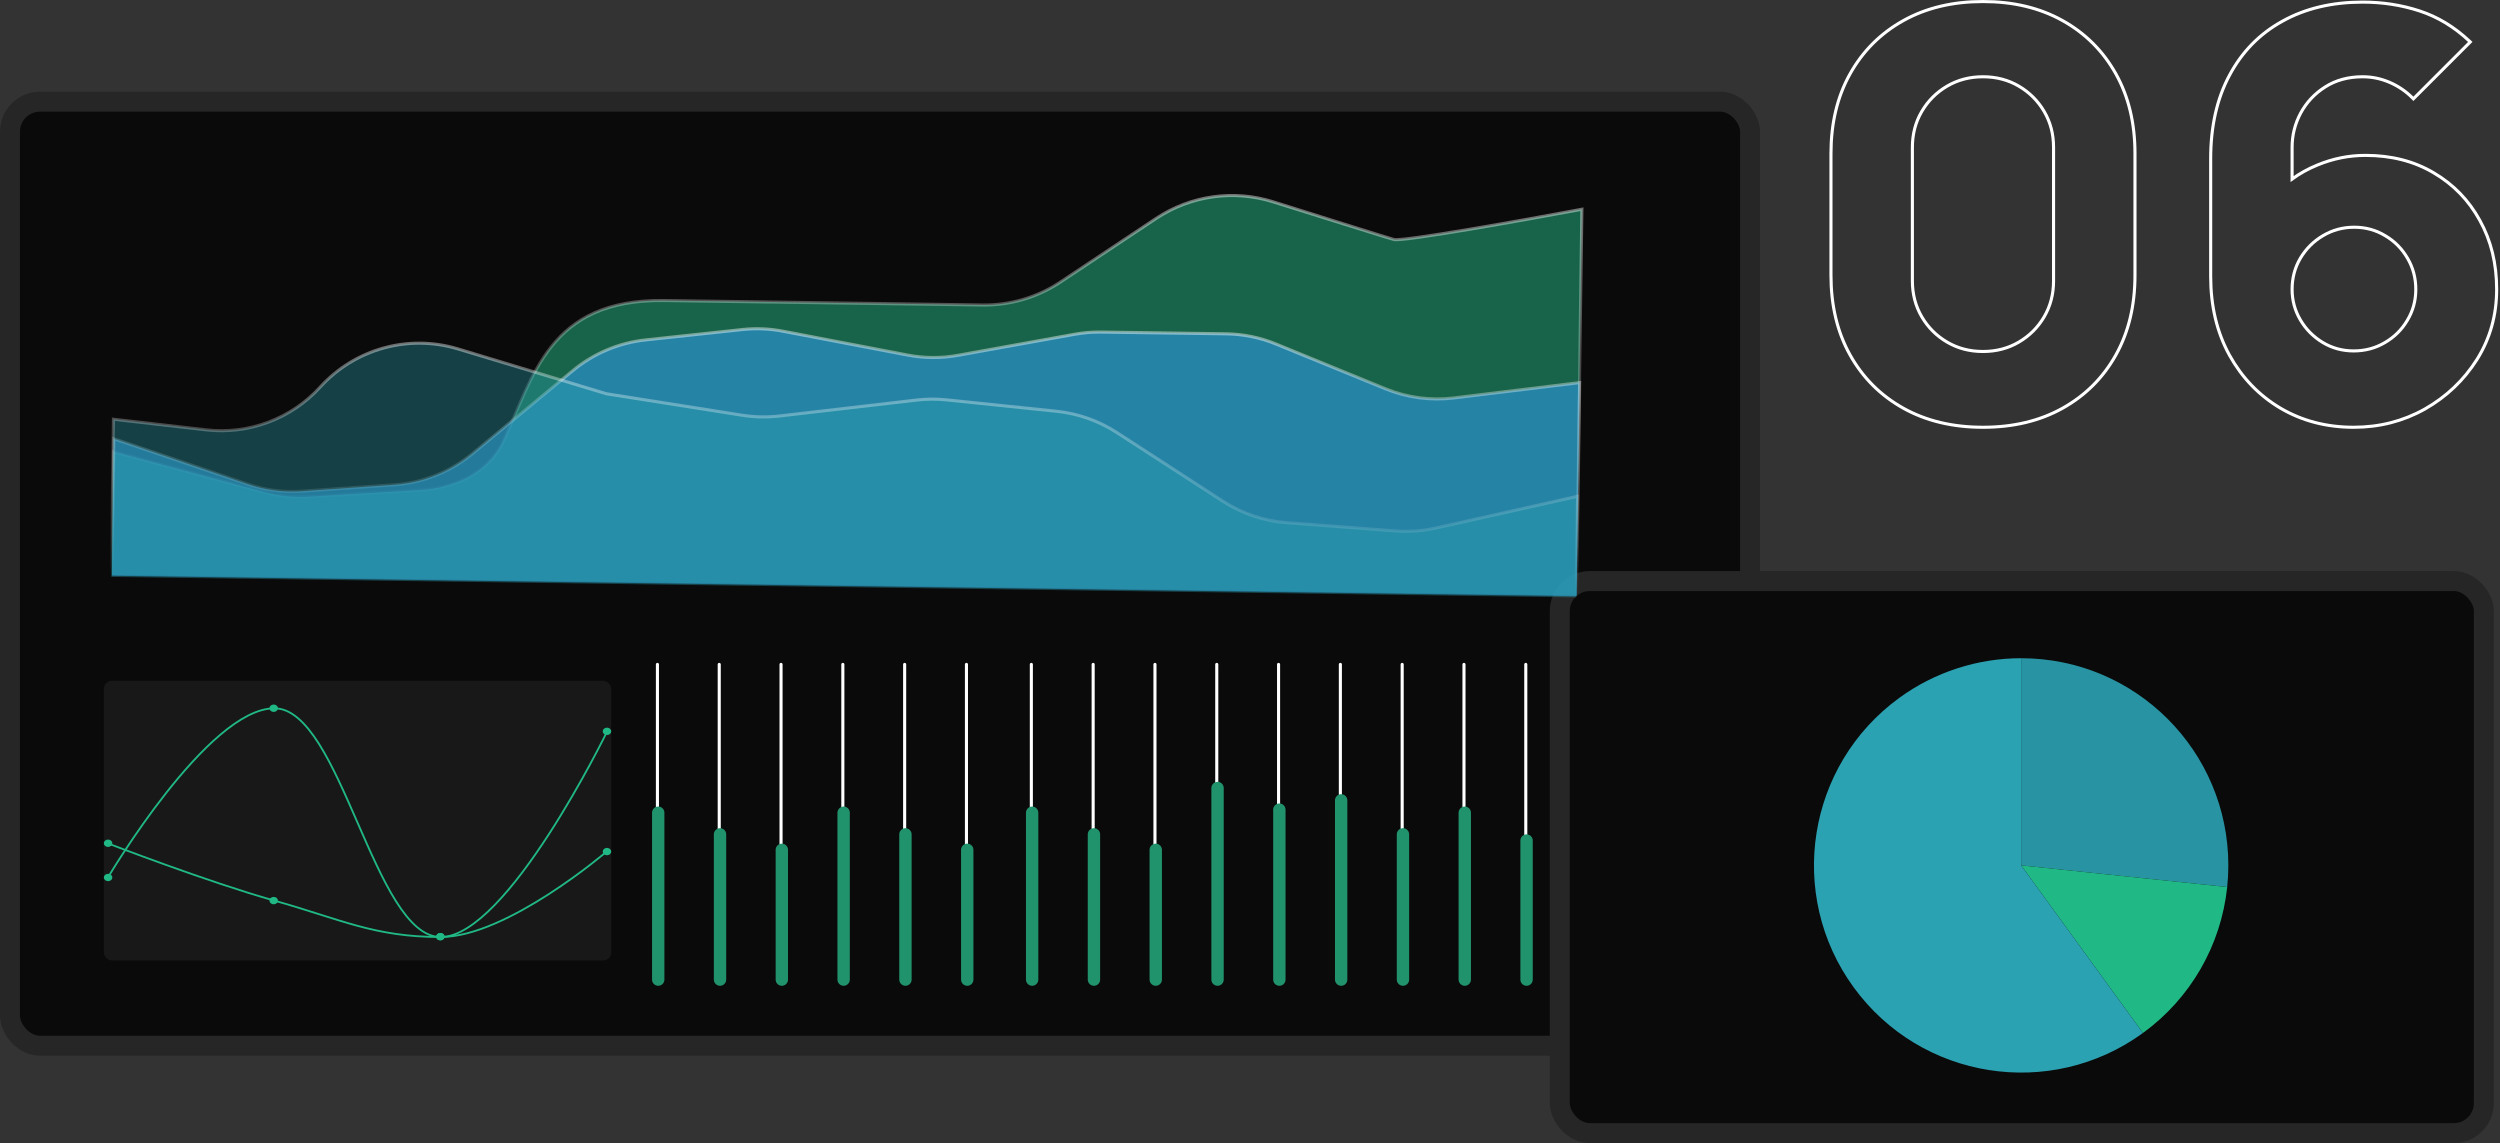 <svg width="809" height="370" viewBox="0 0 809 370" fill="none" xmlns="http://www.w3.org/2000/svg">
<rect x="0" y="0" width="809" height="370" fill="#333333" stroke="none"/>
<rect x="3.232" y="32.9" width="563.093" height="305.498" rx="9.713" fill="#0A0A0A" stroke="#262626" stroke-width="6.464"/>
<rect x="503.689" y="211.254" width="5.171" height="81.443" rx="2.586" fill="#262626"/>
<rect x="502.396" y="233.231" width="7.757" height="27.148" rx="3.878" fill="#20B985"/>
<rect x="33.611" y="220.304" width="164.18" height="90.493" rx="2.586" fill="#181818"/>
<path d="M34.977 283.877C34.977 283.877 67.266 229.212 88.793 229.212C110.319 229.212 121.083 303.221 142.609 303.221C164.136 303.221 196.425 236.781 196.425 236.781" stroke="#20B985" stroke-width="0.599"/>
<path d="M34.977 272.944C34.977 272.944 67.266 285.391 88.793 291.446C110.319 297.502 121.083 303.22 142.609 303.22C164.136 303.22 196.425 275.467 196.425 275.467" stroke="#20B985" stroke-width="0.599"/>
<path d="M34.977 285.149C34.615 285.149 34.267 285.023 34.011 284.799C33.755 284.574 33.611 284.27 33.611 283.952C33.611 283.635 33.755 283.33 34.011 283.106C34.267 282.881 34.614 282.755 34.976 282.755C35.338 282.755 35.685 282.881 35.941 283.105C36.198 283.329 36.342 283.634 36.342 283.951C36.342 284.269 36.199 284.573 35.943 284.798C35.687 285.023 35.34 285.149 34.978 285.149H34.977Z" fill="#20B985"/>
<path d="M88.566 230.379C88.204 230.379 87.856 230.253 87.6 230.028C87.344 229.804 87.2 229.5 87.2 229.182C87.2 228.865 87.344 228.56 87.6 228.336C87.856 228.111 88.203 227.985 88.565 227.985C88.927 227.984 89.274 228.11 89.53 228.335C89.787 228.559 89.931 228.863 89.931 229.181C89.931 229.498 89.788 229.803 89.532 230.028C89.276 230.252 88.929 230.379 88.567 230.379L88.566 230.379Z" fill="#20B985"/>
<path d="M142.495 304.304C142.133 304.304 141.786 304.178 141.53 303.954C141.274 303.729 141.13 303.425 141.13 303.107C141.13 302.79 141.274 302.485 141.529 302.261C141.785 302.036 142.132 301.91 142.495 301.91C142.857 301.91 143.204 302.036 143.46 302.26C143.716 302.484 143.86 302.789 143.861 303.106C143.861 303.424 143.717 303.728 143.461 303.953C143.206 304.177 142.859 304.304 142.497 304.304H142.495Z" fill="#20B985"/>
<path d="M196.417 237.86C196.055 237.86 195.708 237.734 195.452 237.51C195.196 237.285 195.052 236.981 195.052 236.663C195.052 236.346 195.195 236.041 195.451 235.817C195.707 235.592 196.054 235.466 196.416 235.466C196.778 235.466 197.126 235.592 197.382 235.816C197.638 236.04 197.782 236.345 197.782 236.662C197.783 236.98 197.639 237.284 197.383 237.509C197.128 237.734 196.78 237.86 196.418 237.86L196.417 237.86Z" fill="#20B985"/>
<path d="M34.977 274.075C34.615 274.075 34.267 273.949 34.011 273.725C33.755 273.5 33.611 273.196 33.611 272.878C33.611 272.561 33.755 272.257 34.011 272.032C34.267 271.807 34.614 271.681 34.976 271.681C35.338 271.681 35.685 271.807 35.941 272.031C36.198 272.255 36.342 272.56 36.342 272.877C36.342 273.195 36.199 273.499 35.943 273.724C35.687 273.949 35.34 274.075 34.978 274.075H34.977Z" fill="#20B985"/>
<path d="M88.566 292.632C88.204 292.632 87.856 292.505 87.6 292.281C87.344 292.057 87.2 291.752 87.2 291.435C87.2 291.117 87.344 290.813 87.6 290.588C87.856 290.364 88.203 290.237 88.565 290.237C88.927 290.237 89.274 290.363 89.53 290.587C89.787 290.812 89.931 291.116 89.931 291.433C89.931 291.751 89.788 292.055 89.532 292.28C89.276 292.505 88.929 292.631 88.567 292.632H88.566Z" fill="#20B985"/>
<path d="M142.495 304.304C142.133 304.304 141.786 304.178 141.53 303.954C141.274 303.729 141.13 303.425 141.13 303.107C141.13 302.79 141.274 302.485 141.529 302.261C141.785 302.036 142.132 301.91 142.495 301.91C142.857 301.91 143.204 302.036 143.46 302.26C143.716 302.484 143.86 302.789 143.861 303.106C143.861 303.424 143.717 303.728 143.461 303.953C143.206 304.177 142.859 304.304 142.497 304.304H142.495Z" fill="#20B985"/>
<path d="M196.417 276.768C196.055 276.768 195.708 276.642 195.452 276.418C195.196 276.193 195.052 275.889 195.052 275.571C195.052 275.254 195.195 274.949 195.451 274.725C195.707 274.5 196.054 274.374 196.416 274.374C196.778 274.374 197.126 274.5 197.382 274.724C197.638 274.948 197.782 275.253 197.782 275.57C197.783 275.888 197.639 276.192 197.383 276.417C197.128 276.641 196.78 276.768 196.418 276.768H196.417Z" fill="#20B985"/>
<rect x="504.743" y="188.03" width="299.026" height="178.642" rx="9.713" fill="#0A0A0A" stroke="#262626" stroke-width="6.464"/>
<path d="M654.046 280.042V213C691.073 213 721.089 243.016 721.089 280.042C721.089 282.383 720.966 284.722 720.721 287.05L654.046 280.042Z" fill="#2BA2B2" fill-opacity="0.91"/>
<path d="M654.046 280.042L720.721 287.05C718.735 305.947 708.824 323.113 693.453 334.281L654.046 280.042Z" fill="#20B985"/>
<path d="M654.047 280.042L693.453 334.281C663.498 356.044 621.572 349.404 599.809 319.449C578.045 289.494 584.686 247.568 614.641 225.804C626.095 217.482 639.889 213 654.047 213V280.042Z" fill="#2BA2B2"/>
<path d="M737.959 132.087L737.96 132.088C744.973 136.209 752.872 138.265 761.646 138.265C769.995 138.265 777.678 136.3 784.685 132.366L784.688 132.365C791.687 128.374 797.31 123.029 801.548 116.333L801.549 116.331C805.796 109.561 807.917 101.992 807.917 93.636C807.917 85.295 806.107 77.855 802.475 71.329C798.907 64.808 793.92 59.668 787.522 55.914C781.174 52.155 773.819 50.283 765.476 50.283C760.12 50.283 754.919 51.329 749.876 53.42C746.958 54.609 744.24 56.115 741.722 57.936V47.683C741.722 43.753 742.644 40.066 744.489 36.614C746.393 33.104 749.038 30.28 752.431 28.138L752.433 28.136C755.867 25.945 759.905 24.841 764.564 24.841C767.534 24.841 770.416 25.435 773.212 26.625C776.01 27.816 778.479 29.482 780.622 31.624L780.976 31.978L781.329 31.624L799.018 13.936L799.383 13.571L799.006 13.217C794.155 8.674 788.804 5.442 782.954 3.534C777.127 1.632 770.996 0.682 764.564 0.682C754.648 0.682 745.991 2.733 738.61 6.853C731.229 10.913 725.508 16.759 721.452 24.379C717.394 31.942 715.375 40.932 715.375 51.33V89.442C715.375 99.057 717.397 107.56 721.455 114.939L721.456 114.94C725.509 122.248 731.011 127.967 737.959 132.087ZM771.699 110.891L771.696 110.893C768.676 112.669 765.33 113.559 761.646 113.559C757.965 113.559 754.621 112.641 751.603 110.806C748.573 108.964 746.17 106.531 744.389 103.503C742.611 100.481 741.722 97.195 741.722 93.636C741.722 89.952 742.612 86.607 744.388 83.588C746.23 80.498 748.662 78.067 751.688 76.287L751.69 76.286C754.772 74.449 758.148 73.53 761.828 73.53C765.509 73.53 768.853 74.449 771.872 76.284L771.878 76.287C774.902 78.066 777.303 80.496 779.084 83.583L779.086 83.586C780.862 86.606 781.752 89.952 781.752 93.636C781.752 97.317 780.833 100.66 778.998 103.679L778.995 103.685C777.216 106.71 774.786 109.11 771.699 110.891ZM615.915 132.093C623.295 136.214 631.892 138.265 641.689 138.265C651.485 138.265 660.082 136.214 667.462 132.093C674.837 127.975 680.587 122.225 684.705 114.85C688.825 107.47 690.877 98.874 690.877 89.077V49.688C690.877 39.892 688.825 31.295 684.705 23.915C680.587 16.54 674.837 10.79 667.462 6.672C660.082 2.552 651.485 0.5 641.689 0.5C631.892 0.5 623.295 2.552 615.915 6.672C608.54 10.79 602.79 16.54 598.672 23.915C594.552 31.295 592.5 39.892 592.5 49.688V89.077C592.5 98.874 594.552 107.47 598.672 114.85C602.79 122.225 608.54 127.975 615.915 132.093ZM653.289 110.71C649.845 112.729 645.983 113.742 641.689 113.742C637.394 113.742 633.532 112.729 630.088 110.71C626.637 108.687 623.902 105.952 621.879 102.501C619.86 99.057 618.847 95.195 618.847 90.9V47.683C618.847 43.389 619.86 39.526 621.879 36.083C623.902 32.631 626.637 29.896 630.088 27.873C633.532 25.854 637.394 24.841 641.689 24.841C645.983 24.841 649.845 25.854 653.289 27.873C656.74 29.896 659.475 32.631 661.498 36.083C663.517 39.526 664.53 43.389 664.53 47.683V90.9C664.53 95.195 663.517 99.057 661.498 102.501C659.475 105.952 656.74 108.687 653.289 110.71Z" stroke="white"/>
<path d="M85.732 159.297L36.753 146.184L36.198 186.072L510.162 192.694L511.901 67.714C492.767 71.288 453.815 78.25 451.077 77.503C449.15 76.977 429.796 70.909 412.008 65.312C399.221 61.289 385.302 63.256 374.138 70.676L343.122 91.289C335.677 96.237 326.909 98.818 317.97 98.693L271.016 98.037L214.919 97.253C177.382 96.729 172.611 122.197 162.85 142.822C158.017 153.035 147.11 157.937 135.831 158.602L99.806 160.728C95.068 161.008 90.316 160.525 85.732 159.297Z" fill="#21936C" fill-opacity="0.66" stroke="url(#paint0_linear_627_9)" stroke-opacity="0.44"/>
<path d="M80.31 156.718L36.87 142.001L36.254 186.32L510.218 192.943L511.18 123.805L470.448 128.771C462.932 129.687 455.307 128.663 448.299 125.795L412.915 111.318C407.78 109.217 402.296 108.099 396.749 108.021L356.304 107.456C353.459 107.416 350.618 107.65 347.818 108.155L309.942 114.986C304.586 115.952 299.098 115.923 293.752 114.901L253.303 107.166C249.001 106.344 244.602 106.164 240.248 106.631L208.908 109.995C200.264 110.922 192.084 114.372 185.386 119.913L152.884 146.801C145.747 152.706 136.94 156.225 127.7 156.867L97.601 158.955C91.746 159.361 85.869 158.601 80.31 156.718Z" fill="#2D96D7" fill-opacity="0.64" stroke="url(#paint1_linear_627_9)" stroke-opacity="0.44"/>
<path d="M464.656 170.867L510.489 160.605L510.034 193.32L36 186.697L36.711 135.661L66.712 139.099C80.543 140.684 94.291 135.518 103.655 125.217C114.881 112.867 132.209 108.075 148.186 112.903L196.23 127.419L240.186 134.367C244.17 134.996 248.22 135.08 252.226 134.614L296.613 129.452C299.833 129.078 303.084 129.058 306.307 129.392L341.886 133.084C348.846 133.807 355.536 136.166 361.41 139.971L395.648 162.15C401.873 166.182 409.01 168.588 416.405 169.147L451.63 171.811C455.995 172.141 460.385 171.823 464.656 170.867Z" fill="#2BA2B2" fill-opacity="0.36" stroke="url(#paint2_linear_627_9)" stroke-opacity="0.44"/>
<path d="M333.744 215V317.027" stroke="white" stroke-linecap="round"/>
<path d="M272.744 215V317.027" stroke="white" stroke-linecap="round"/>
<path d="M212.744 215V317.027" stroke="white" stroke-linecap="round"/>
<path d="M353.744 215V317.027" stroke="white" stroke-linecap="round"/>
<path d="M292.744 215V317.027" stroke="white" stroke-linecap="round"/>
<path d="M232.744 215V317.027" stroke="white" stroke-linecap="round"/>
<path d="M373.744 215V317.027" stroke="white" stroke-linecap="round"/>
<path d="M312.744 215V317.027" stroke="white" stroke-linecap="round"/>
<path d="M252.744 215V317.027" stroke="white" stroke-linecap="round"/>
<path d="M393.744 215V317.027" stroke="white" stroke-linecap="round"/>
<path d="M413.744 215V317.027" stroke="white" stroke-linecap="round"/>
<path d="M433.744 215V317.027" stroke="white" stroke-linecap="round"/>
<path d="M453.744 215V317.027" stroke="white" stroke-linecap="round"/>
<path d="M473.744 215V317.027" stroke="white" stroke-linecap="round"/>
<path d="M493.744 215V317.027" stroke="white" stroke-linecap="round"/>
<path d="M334 263L334 317" stroke="#21936C" stroke-width="4" stroke-linecap="round"/>
<path d="M273 263L273 317" stroke="#21936C" stroke-width="4" stroke-linecap="round"/>
<path d="M213 263L213 317" stroke="#21936C" stroke-width="4" stroke-linecap="round"/>
<path d="M354 270V317" stroke="#21936C" stroke-width="4" stroke-linecap="round"/>
<path d="M293 270V317" stroke="#21936C" stroke-width="4" stroke-linecap="round"/>
<path d="M233 270V317" stroke="#21936C" stroke-width="4" stroke-linecap="round"/>
<path d="M374 275V317" stroke="#21936C" stroke-width="4" stroke-linecap="round"/>
<path d="M313 275V317" stroke="#21936C" stroke-width="4" stroke-linecap="round"/>
<path d="M253 275V317" stroke="#21936C" stroke-width="4" stroke-linecap="round"/>
<path d="M394 255V317" stroke="#21936C" stroke-width="4" stroke-linecap="round"/>
<path d="M414 262L414 317" stroke="#21936C" stroke-width="4" stroke-linecap="round"/>
<path d="M434 259V317" stroke="#21936C" stroke-width="4" stroke-linecap="round"/>
<path d="M454 270V317" stroke="#21936C" stroke-width="4" stroke-linecap="round"/>
<path d="M474 263V317" stroke="#21936C" stroke-width="4" stroke-linecap="round"/>
<path d="M494 272V317" stroke="#21936C" stroke-width="4" stroke-linecap="round"/>
<defs>
<linearGradient id="paint0_linear_627_9" x1="275.018" y1="57.311" x2="273.173" y2="189.383" gradientUnits="userSpaceOnUse">
<stop stop-color="white"/>
<stop offset="1" stop-color="white" stop-opacity="0"/>
</linearGradient>
<linearGradient id="paint1_linear_627_9" x1="274.395" y1="106.311" x2="273.231" y2="189.632" gradientUnits="userSpaceOnUse">
<stop stop-color="white"/>
<stop offset="1" stop-color="white" stop-opacity="0"/>
</linearGradient>
<linearGradient id="paint2_linear_627_9" x1="274.171" y1="107.126" x2="273.012" y2="190.009" gradientUnits="userSpaceOnUse">
<stop stop-color="white"/>
<stop offset="1" stop-color="white" stop-opacity="0"/>
</linearGradient>
</defs>
</svg>
